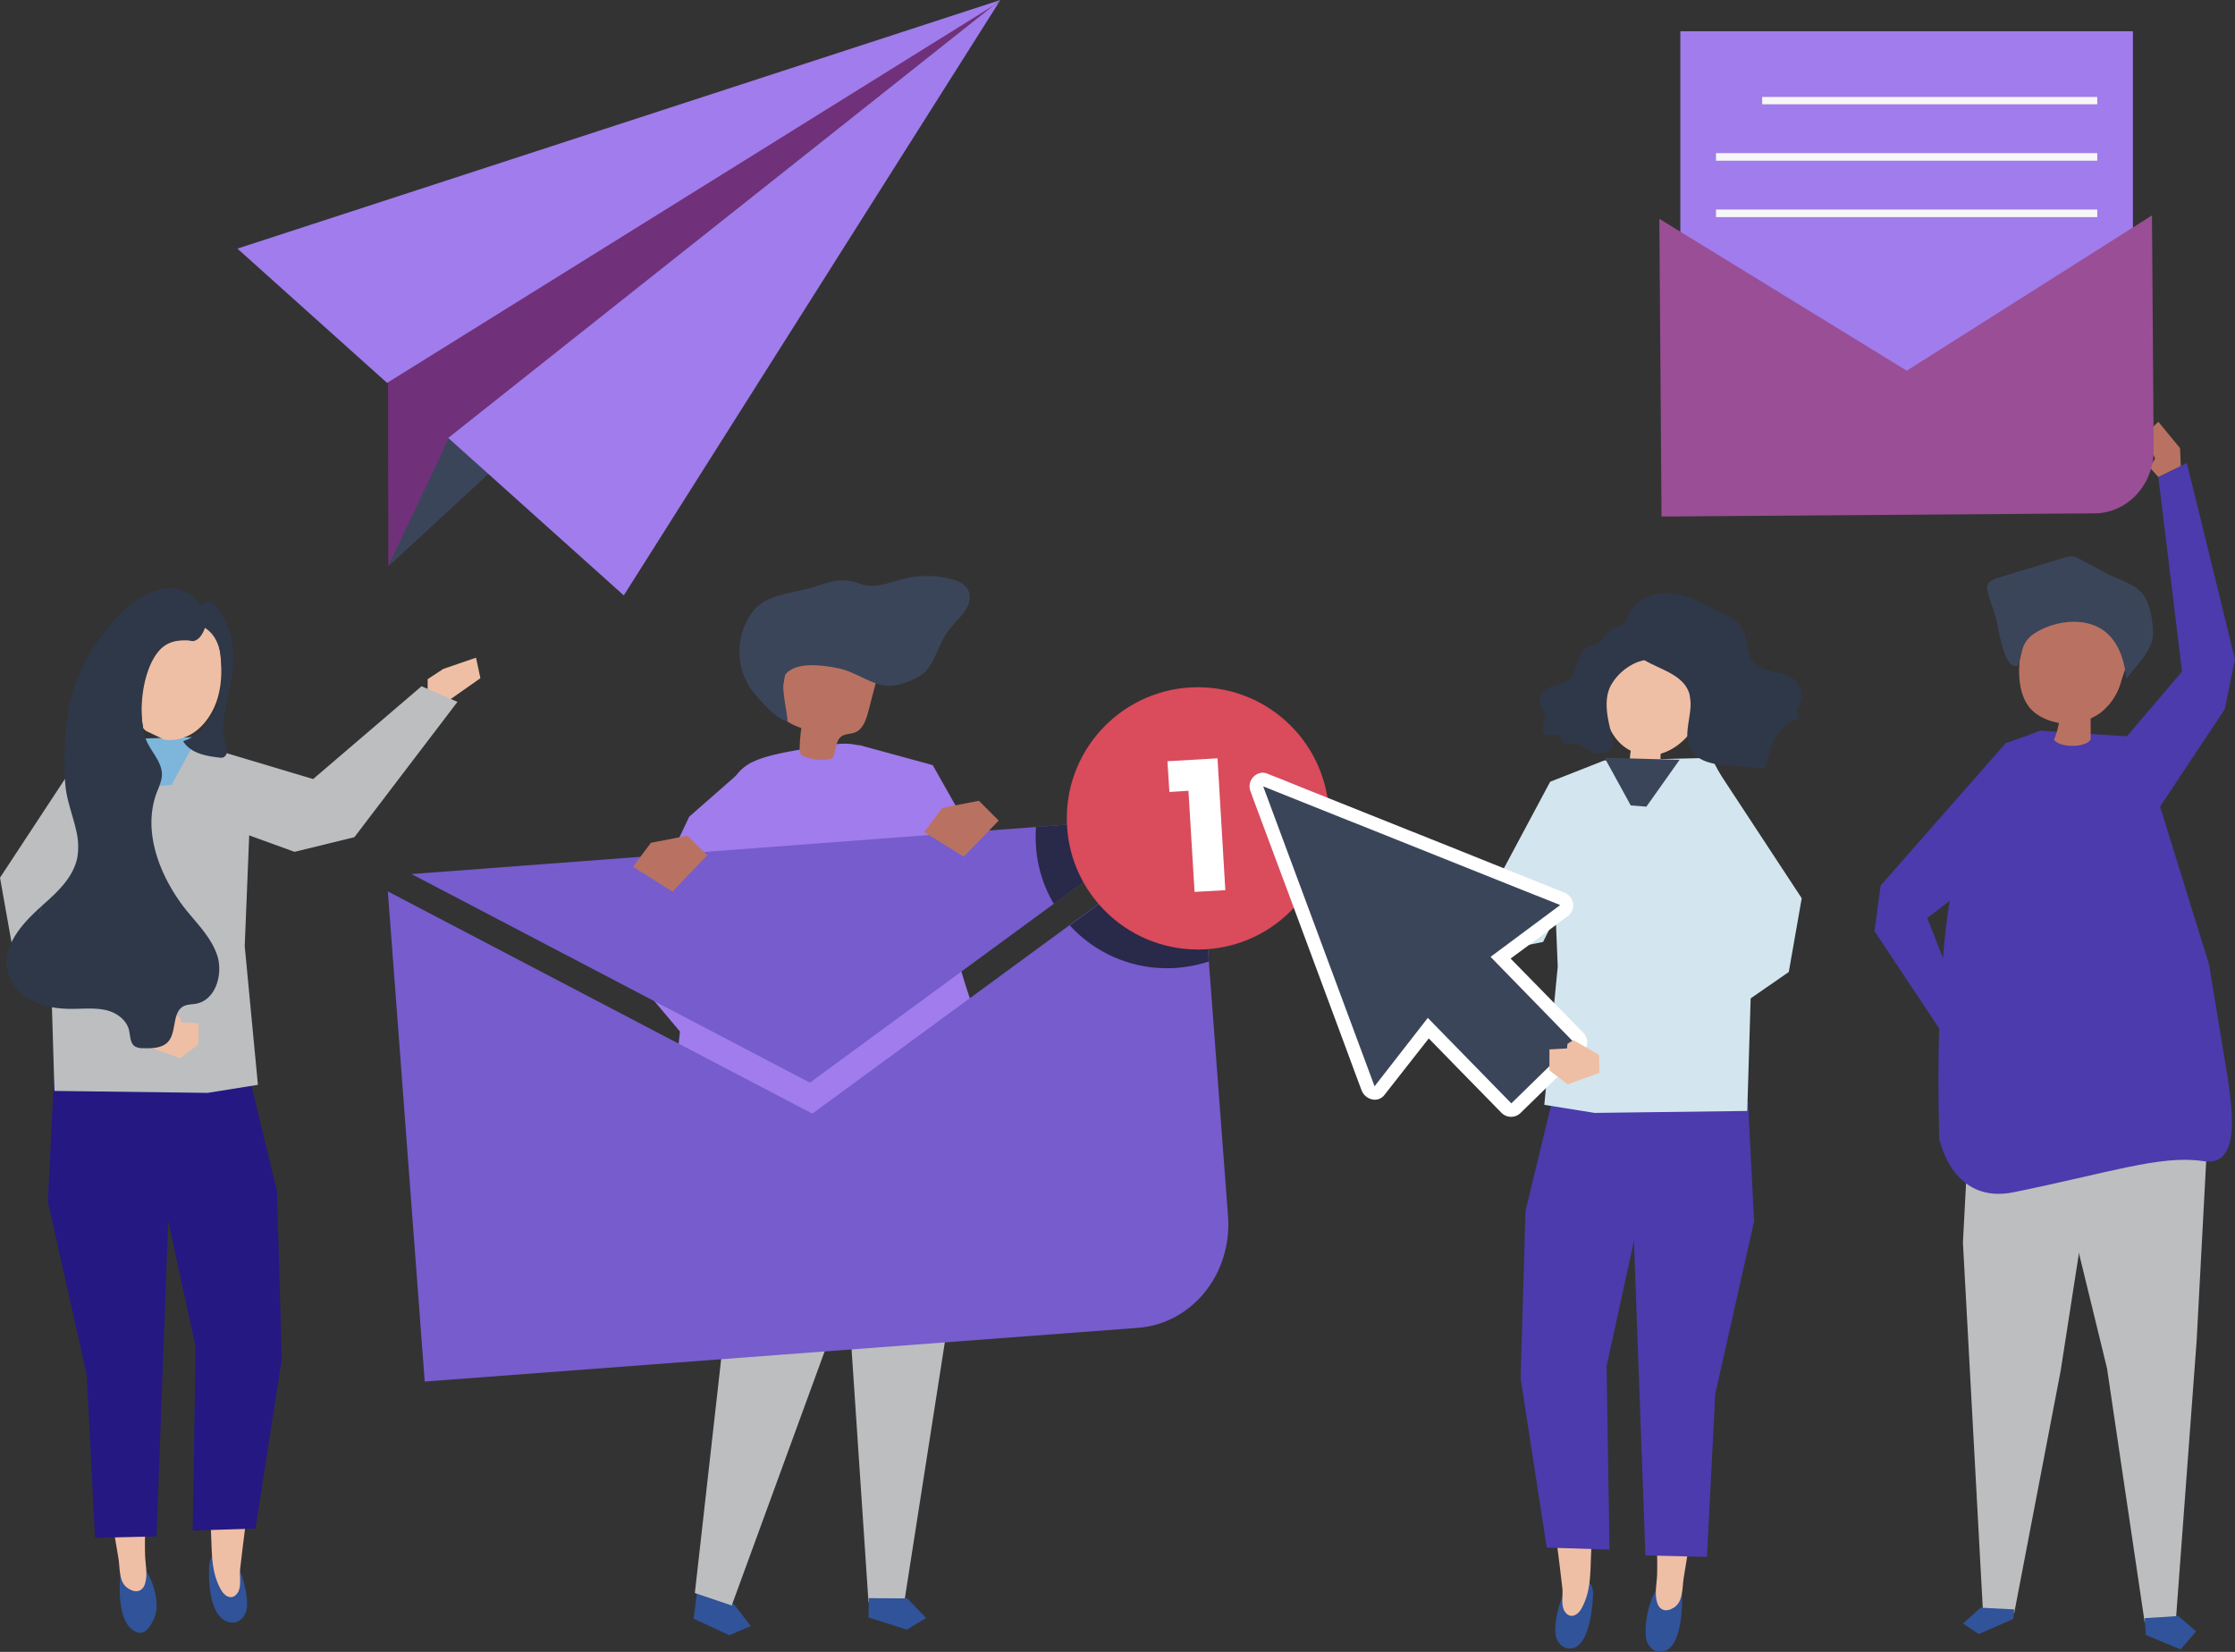 <svg id="Capa_1" data-name="Capa 1" xmlns="http://www.w3.org/2000/svg" viewBox="0 0 915.1 676.39"><rect x="0" y="0" width="915.1" height="676.39" fill="#333333" stroke="none"/><defs><style>.cls-1{fill:#bcbec0;}.cls-2{fill:#305399;}.cls-3{fill:#4b3bac;}.cls-4{fill:#b97262;}.cls-5{fill:#3b455a;}.cls-6{fill:#efbfa5;}.cls-7{fill:#251882;}.cls-8{fill:#7db5db;}.cls-9{fill:#2f3849;}.cls-10{fill:#a07cec;}.cls-11{fill:#9a4e95;}.cls-12{fill:#f7f7f7;}.cls-13{fill:#71307a;}.cls-14{fill:#707f78;}.cls-15{fill:#765ccd;}.cls-16{fill:#292949;}.cls-17{fill:#da4b5c;}.cls-18{fill:#fff;}.cls-19{fill:#d3e5ef;}</style></defs><title>mailbox_header</title><g id="object"><polygon class="cls-1" points="903.9 464.2 899.4 548.9 890.9 663.3 878.1 664.2 862.7 560.3 841.3 472.5 903.9 464.2"/><polygon class="cls-2" points="878.6 669.5 892.8 675.4 899.2 668 891.9 661.7 878.1 662.6 878.6 669.5"/><polygon class="cls-1" points="806.4 457.9 803.7 508.7 811.9 659.8 824.7 660.5 843.7 561.4 860.6 452.7 806.4 457.9"/><polygon class="cls-2" points="824.3 662.9 810.2 669.1 803.7 664.8 810.9 658.3 824.7 659 824.3 662.9"/><path class="cls-3" d="M951.3,368.9l-39.9-2.6s-22,3.3-34.8,56.3c-7.1,29.5-7.8,75.6-6.9,110.7,1.1,5,7.5,26.6,30.4,22,39.3-8,60.1-15.3,77.4-12.8,14.8,2.6,12.7-17.6,10.5-32.9l-7.8-47.5Z" transform="translate(-75.7 -67.1)"/><path class="cls-4" d="M941.6,319.8c-10.1-1.8-20.5-3.3-30.4-.9-2.2.5-4.5,1.4-5.6,3.3a10.43,10.43,0,0,0-.8,2.5c-2.1,9.5-4.8,23.6,1.8,32a15.34,15.34,0,0,0,4.6,3.8,22.32,22.32,0,0,0,7.5,2.6,32.2,32.2,0,0,1-2,6.9c2.4,3.4,13.1,3.3,15-.1v-8.6a27.06,27.06,0,0,0,3.7-2.1,24.23,24.23,0,0,0,8.8-13.1c1.7-5.6,4.1-11,5.6-16.8.5-2.1,1-4.5-.2-6.3s-3.8-2.5-6-2.9A6.45,6.45,0,0,1,941.6,319.8Z" transform="translate(-75.7 -67.1)"/><path class="cls-5" d="M908.5,326.6a30.59,30.59,0,0,1,16.8-4.9c14.1.4,19.7,10.6,21,23.4,3.7-5.1,10.7-11.6,10.9-17.9.1-5.2-.9-12.2-4-16.6-2.9-4.1-9.9-6.1-14.2-8.3-4-2.1-8-4.3-12-6.4a8.25,8.25,0,0,0-2.6-1,9.46,9.46,0,0,0-3.3.5c-9.1,2.8-18.2,5.5-27.3,8.3-1.7.5-3.7,1.3-4.3,3a5.34,5.34,0,0,0,.2,3.3c1.2,4.7,3.5,9.5,4.1,14.4.7,2.8,3,17.1,7.9,15.3,1.4-2.5,1.5-5.4,2.5-8A11.72,11.72,0,0,1,908.5,326.6Z" transform="translate(-75.7 -67.1)"/><polygon class="cls-3" points="835.7 299.2 821.2 304.3 770 362.6 767.5 381.3 794.9 422.5 801.2 406.7 789.1 375.9 805.8 363.1 826.6 310.5 835.7 299.2"/><polygon class="cls-3" points="867.3 305.6 893.4 275 883.7 195.3 895.4 189.6 915.1 270 910.9 290.4 882.1 333.8 867.3 305.6"/><polygon class="cls-4" points="892.9 190.8 892.6 183.5 883.7 172.7 878.2 178.1 882.4 187.8 880.1 191.3 883.7 195.3 892.9 190.8"/><polygon class="cls-6" points="183.6 286.9 196.7 277.7 194.9 269.3 181.5 273.9 175.1 278.1 175.1 282.8 183.6 286.9"/><g id="_Grupo_" data-name="&lt;Grupo&gt;"><g id="_Grupo_2" data-name="&lt;Grupo&gt;"><g id="_Grupo_3" data-name="&lt;Grupo&gt;"><g id="_Grupo_4" data-name="&lt;Grupo&gt;"><path class="cls-2" d="M134.3,708.9c-1.4-1.5-2.9-2.3-4.7-2a5.39,5.39,0,0,0-4,3,9.83,9.83,0,0,0-.7,3.4c-.5,6-.5,20.3,7.5,22.3,3.4.9,6.1-4.5,7-7.5C140.8,723.5,138.8,713.9,134.3,708.9Z" transform="translate(-75.7 -67.1)"/></g><g id="_Grupo_5" data-name="&lt;Grupo&gt;"><path class="cls-6" d="M137.1,618.3l-.4,36.6c.5,16.3-2.1,32.6-1.6,48.9.1,3.7,1.1,7.7.1,11.4s-3.9,4.3-6.9,2.4c-4.1-2.5-3.4-8.2-4.1-12.4-1.9-11.5-4-23-6-34.5-.9-5.6,1-13.5.6-19.3l-5.9-30.7Z" transform="translate(-75.7 -67.1)"/></g></g><g id="_Grupo_6" data-name="&lt;Grupo&gt;"><polygon class="cls-7" points="19.6 492.1 35.5 562.8 38.9 629.7 64.1 629.1 71 442.1 22 443 19.6 492.1"/></g><g id="_Grupo_7" data-name="&lt;Grupo&gt;"><g id="_Grupo_8" data-name="&lt;Grupo&gt;"><g id="_Grupo_9" data-name="&lt;Grupo&gt;"><path class="cls-2" d="M170.4,704.6a5,5,0,0,0-8.6,1.4,10.24,10.24,0,0,0-.5,3.5c-.2,6,.4,20.3,8.5,21.9,3.4.7,6.1-1.9,6.8-5C177.7,721.8,175.1,709.3,170.4,704.6Z" transform="translate(-75.7 -67.1)"/></g><g id="_Grupo_10" data-name="&lt;Grupo&gt;"><path class="cls-6" d="M157.1,623.5l2.1,36.6c.2,10.2,1.5,20.2,2.6,30.3,1,9.4-.5,19.1,4.4,27.7,1.5,2.7,4.6,4.5,6.8,1.2,1.7-2.5.7-6.7,1-9.5,1.3-11.6,2.9-23.1,4.3-34.7.7-5.7-1.6-13.5-1.5-19.2l4.5-30.9Z" transform="translate(-75.7 -67.1)"/></g></g><g id="_Grupo_11" data-name="&lt;Grupo&gt;"><polygon class="cls-7" points="113.4 487.7 115.4 556.4 104.6 625.9 78.9 626.7 80.1 551.5 66.5 489.1 61.9 448.3 102.7 443.5 113.4 487.7"/></g></g><g id="_Grupo_12" data-name="&lt;Grupo&gt;"><polygon class="cls-1" points="81.1 302.9 37.1 301.8 11.7 349.2 20.7 393.6 22.3 446.7 85 447.5 105.6 444.2 100.2 387.4 103 318.2 81.1 302.9"/></g><g id="_Grupo_13" data-name="&lt;Grupo&gt;"><polygon class="cls-1" points="35.7 305.1 0 359.4 5.4 389.7 60.6 427.9 71 418.9 34.1 372.2 35.5 342.7 35.7 305.1"/></g><g id="_Grupo_14" data-name="&lt;Grupo&gt;"><polygon class="cls-1" points="78.4 333.5 120.6 348.8 145.1 342.8 187.3 287.4 172.6 281 128.2 319 88.1 307 78.4 333.5"/></g></g><g id="_Grupo_15" data-name="&lt;Grupo&gt;"><polygon class="cls-8" points="50.1 302.6 63.8 321.9 70.2 321.4 80.9 301.8 50.1 302.6"/></g><g id="_Grupo_16" data-name="&lt;Grupo&gt;"><polygon class="cls-6" points="60.9 421.2 60.7 428.6 73.8 433.3 81.3 427.6 81.3 419 74.1 418.6 73.8 416.7 71.4 415.2 60.9 421.2"/></g></g><path class="cls-6" d="M141.9,331c2.9-2.5,6.1-3,9.7-3,1.7,0,2.3.4,3.2.3a4.82,4.82,0,0,0,1.5-.7c1.3-.8,2.5-2.9,3.1-4.7,3.4,2.1,5.8,6,6.5,11.8.7,6.4.7,13.1-1.5,19.5s-6.8,12.4-12.9,14.7c-.4.1-.7.3-1.1.4a17.12,17.12,0,0,1-7.3.7l-7.6-3.6c-.4-.3-.7-.7-1.1-1C132,354.6,134.7,337.4,141.9,331Z" transform="translate(-75.7 -67.1)"/><path class="cls-9" d="M78.6,463.8a16.79,16.79,0,0,0,4.7,8.9c.2-1.2.4-2.3.6-3.5-.2,1.2-.4,2.3-.6,3.5a20.55,20.55,0,0,0,5.3,4c5,2.7,10.8,3.5,16.4,3.5,4.5,0,9.1-.5,13.6.4s8.8,3.9,9.9,8.2c.6,2.4.4,5.5,2.5,6.8a6.51,6.51,0,0,0,3.4.7c3.6.1,7.7,0,10.1-2.6,3.7-4.1,1.5-12.4,6.6-14.7,1.5-.7,3.2-.6,4.8-.9,6.8-1.2,10.1-8.9,9.5-15.9a15.69,15.69,0,0,0-.9-4.3c-2.8-7.9-9.3-13.7-14.3-20.4-9.6-13.1-16.2-30.7-10.2-46.2a38.9,38.9,0,0,0,1.6-4.4,10.86,10.86,0,0,0,.4-2.5c.1-4.6-3.4-8.4-5.6-12.5l-.6-1.2a16.94,16.94,0,0,1-1.1-3.4c0-.2-.1-.4-.1-.6-6.8-6.8-9.6-19.5-5.1-29,.3-.5.5-1.1.8-1.6a8,8,0,0,0-.8,1.6c-4.5,9.5-1.8,22.1,5.1,29-2.5-10.8.2-28,7.5-34.4,2.9-2.5,6.1-3,9.7-3,1.7,0,2.3.4,3.2.3a4.82,4.82,0,0,0,1.5-.7c1.3-.8,2.5-2.9,3.1-4.7,3.4,2.1,5.8,6,6.5,11.8.7,6.4.7,13.1-1.5,19.5s-6.8,12.4-12.9,14.7a10.37,10.37,0,0,0-1,.4,8.35,8.35,0,0,0,1.2,1.6c3.3,3.6,8.6,4.5,13.5,5.1a3.67,3.67,0,0,0,1.8-.1,2.59,2.59,0,0,0,1.4-2.4,10,10,0,0,0-.6-2.9c-2.8-9.9,2.2-21.2,3-31.1s-1.2-20.8-9.2-27.5a22.56,22.56,0,0,0-3.9,1.5c-.1-.2-.3-.3-.4-.5-11.5-13.9-27.9-2-36.6,8.6-7.2,8.7-13.3,18.8-16,29.8-2.6,10.4-3.4,25.6-2.4,36.2.6,6.2,3.1,12.3,4.4,18.3a27,27,0,0,1,.4,11.3c-1.7,7.9-7.9,13.7-14,19.1-.6,1.4-1.1,2.9-1.7,4.3s-1.1,2.9-1.6,4.4c-.3,1-.7,2-1,3,.3-1,.7-2,1-3,.5-1.5,1.1-3,1.6-4.4s1.1-2.9,1.7-4.3c-.8.8-1.7,1.5-2.5,2.3C83.7,446.5,77.1,454.8,78.6,463.8Zm60.7-137.3a25.43,25.43,0,0,1,2.8-1.6C141.2,325.4,140.2,325.9,139.3,326.5Z" transform="translate(-75.7 -67.1)"/><rect class="cls-10" x="688" y="12.8" width="185.3" height="144.6"/><path class="cls-11" d="M755.1,156.7l.9,121.9,177.4-1.3c13.4-.1,24.2-11.8,24.1-26.1l-.7-95.9L856.4,218.9Z" transform="translate(-75.7 -67.1)"/><rect class="cls-12" x="721.5" y="39.7" width="137.2" height="3"/><rect class="cls-12" x="702.6" y="62.7" width="156.1" height="3.1"/><rect class="cls-12" x="702.6" y="85.8" width="156.1" height="3.1"/><polygon class="cls-13" points="184.5 178.6 159 231.9 158.9 156.5 409.6 0 184.5 178.6"/><polygon class="cls-13" points="159 157.1 309.5 79 183.8 180.1 159.2 231 159 157.1"/><polygon class="cls-5" points="159 231.9 183.7 179.5 409.1 0.8 159 231.9"/><polygon class="cls-14" points="409.1 0.8 409.6 0 406.7 2.3 409.1 0.8"/><polygon class="cls-10" points="409.1 0.8 406.7 2.3 183.8 179.1 183.5 179.3 255.4 243.8 409.1 0.8"/><polygon class="cls-10" points="409.6 0 97.2 101.8 158.5 156.8 406.7 2.3 409.6 0"/><polygon class="cls-2" points="285 655 284 662.8 298.6 669.6 307.4 665.8 300.6 657 286 647.1 285 655"/><polygon class="cls-1" points="284.5 652.3 295.7 552.7 282.2 441.2 285.2 417.5 345.8 415.2 348 453.8 337.8 552.9 299.6 657.4 284.5 652.3"/><polygon class="cls-10" points="351.5 305 381.9 313.3 417.2 375.8 400.5 391.2 377 363.4 351.5 305"/><polygon class="cls-1" points="390.2 426.4 390.4 526.9 370.2 656.3 355.6 656.1 347.6 536.5 328.9 416.7 390.2 426.4"/><polygon class="cls-2" points="355.6 662.3 371.3 667.3 379.2 662.5 371.5 654.5 355.7 654.4 355.6 662.3"/><path class="cls-10" d="M351.6,527.7c.1-4.4.4-8,.4-9.3.3-11.7,1.4-23.3,2.8-34.9,1.3-10.4,3-36.2,4.7-46.5,1.5-8.5,6.6-29.8,10.3-37.7,9.2-19.7,6.4-21.5,46.8-27.3,17.7-2.6,21.9,8.5,36.4,21.2,1.4,1.3,1.3,8.7,1.7,10.7.6,3.5,1.2,6.9,1.9,10.4.6,2.7,1.2,5.4,1.9,8.1h0s12.2,55.3,20.2,67,24.6,28.2-3.1,38.2a97.26,97.26,0,0,1-15,3.9s-22.7-2.5-34.4-2.4a201.69,201.69,0,0,0-32.1,3c-7.1,1.2-14.3,2.9-20.6,6.2-6,3.2-10.4,7.8-16.5,11.1a3.2,3.2,0,0,1-1.9.5C351.5,549.2,351.3,536.8,351.6,527.7Z" transform="translate(-75.7 -67.1)"/><path class="cls-4" d="M416.7,377.4c-2,1-6.8,1.4-11.9-.6a2.72,2.72,0,0,1-1.7-2.5,69.7,69.7,0,0,1,.7-9.1c-3.8-1.3-8.1-3.3-8.8-7.2a11.53,11.53,0,0,1,.2-3.7c.9-5.1,1.8-10.2,2.7-15.4a12.71,12.71,0,0,1,1.6-5.1c1.7-2.7,5-3.8,8.1-4.4,7.9-1.4,16.6.3,22.7,5.5a12,12,0,0,1,3.8,5.1c1.1,3.1.3,6.5-.6,9.7-.8,2.9-1.5,5.9-2.3,8.8-.9,3.4-2.2,7.2-5.4,8.5-1.7.7-3.8.5-5.4,1.5C417.7,370.3,418.1,374.4,416.7,377.4Z" transform="translate(-75.7 -67.1)"/><path class="cls-5" d="M462.4,327.8a30.87,30.87,0,0,1,2.6-3.7c2-2.5,4.5-4.7,6.2-7.4s2.2-6.6.2-9.1a9.89,9.89,0,0,0-5.3-3.1,38.85,38.85,0,0,0-20.3-.4c-6.3,1.6-12,4.3-18.4,1.9-6-2.2-10.3-1.3-16.6.9-6.8,2.4-15.9,3-22,6.4a18.1,18.1,0,0,0-6.2,6.1,27.41,27.41,0,0,0-.1,28.8,36.25,36.25,0,0,0,4.2,5.3c3.2,3.5,7,7.7,11.4,9,.1-3.9-3.5-16.3-.5-19.6,4.8-5.1,15.6-3.3,21.6-2.1,6.5,1.4,12.3,6,18.7,7,4.6.7,10.5-1.6,14.5-4C457.3,341.1,459.6,332.5,462.4,327.8Z" transform="translate(-75.7 -67.1)"/><polygon class="cls-10" points="307.4 312.3 282.2 334.4 254.1 393.5 289.6 435.7 295.7 412.1 307.4 312.3"/><polygon class="cls-15" points="480.1 334.4 168.5 357.9 331.6 443.3 480.1 334.4"/><path class="cls-15" d="M234.5,432.1l15.1,200.7,292.1-22c22.1-1.7,38.6-22.2,36.8-45.8L566.6,407.1l-158.3,116Z" transform="translate(-75.7 -67.1)"/><path class="cls-16" d="M499.9,405.7a56.1,56.1,0,0,0,0,8.2,52.75,52.75,0,0,0,7.3,23.3l48.6-35.6Z" transform="translate(-75.7 -67.1)"/><path class="cls-16" d="M557.5,463.4a55.33,55.33,0,0,0,13.1-2.6l-4-53.6L513.7,446A53.83,53.83,0,0,0,557.5,463.4Z" transform="translate(-75.7 -67.1)"/><circle class="cls-17" cx="490.49" cy="335.1" r="53.7"/><polygon class="cls-18" points="501.7 364.5 489.1 365.2 486.6 323.8 478.8 324.3 478 311.7 498.5 310.5 501.7 364.5"/><g id="_Grupo_17" data-name="&lt;Grupo&gt;"><g id="_Grupo_18" data-name="&lt;Grupo&gt;"><g id="_Grupo_19" data-name="&lt;Grupo&gt;"><g id="_Grupo_20" data-name="&lt;Grupo&gt;"><path class="cls-2" d="M755,716.6c1.4-1.5,2.9-2.3,4.7-2a5.39,5.39,0,0,1,4,3,9.83,9.83,0,0,1,.7,3.4c-.1-1.8,1.1,20-7.5,22.3-3.4.9-6.1-1.5-7-4.5C748.5,734.2,750.5,721.6,755,716.6Z" transform="translate(-75.7 -67.1)"/></g><g id="_Grupo_21" data-name="&lt;Grupo&gt;"><path class="cls-6" d="M752.2,626.3l.4,36.5c-.5,16.2,2,32.5,1.6,48.8-.1,3.7-1.1,7.7-.1,11.4s3.9,4.3,6.9,2.4c4-2.5,3.4-8.2,4.1-12.4,1.8-11.5,4-22.9,6-34.4.9-5.6-1-13.5-.6-19.2l5.9-30.6Z" transform="translate(-75.7 -67.1)"/></g></g><g id="_Grupo_22" data-name="&lt;Grupo&gt;"><polygon class="cls-3" points="718.2 500.1 702.3 570.8 698.9 637.5 673.7 636.9 666.9 450.3 715.7 451.2 718.2 500.1"/></g><g id="_Grupo_23" data-name="&lt;Grupo&gt;"><g id="_Grupo_24" data-name="&lt;Grupo&gt;"><g id="_Grupo_25" data-name="&lt;Grupo&gt;"><path class="cls-2" d="M718.9,715.3a5.06,5.06,0,0,1,4.8-1.7,5.36,5.36,0,0,1,3.8,3.2,10,10,0,0,1,.5,3.4c-.1-1.9-.1,20.2-8.5,21.8-3.4.7-6-1.9-6.8-5C711.7,732.5,714.2,720,718.9,715.3Z" transform="translate(-75.7 -67.1)"/></g><g id="_Grupo_26" data-name="&lt;Grupo&gt;"><path class="cls-6" d="M732.2,631.4l-2.1,36.5c-.2,10.1-1.5,20.2-2.6,30.3-1,9.4.5,19.1-4.3,27.6-1.5,2.7-4.6,4.4-6.8,1.2-1.7-2.5-.7-6.7-1-9.5-1.3-11.6-2.9-23.1-4.3-34.6-.7-5.7,1.6-13.5,1.5-19.2l-4.5-30.9Z" transform="translate(-75.7 -67.1)"/></g></g><g id="_Grupo_27" data-name="&lt;Grupo&gt;"><polygon class="cls-3" points="624.6 495.8 622.6 564.4 633.3 633.7 659 634.5 657.8 559.4 671.4 497.2 676 456.5 635.3 451.7 624.6 495.8"/></g></g><g id="_Grupo_28" data-name="&lt;Grupo&gt;"><polygon class="cls-19" points="656.8 311.4 700.7 310.3 726.1 357.6 717 401.9 715.4 454.9 652.9 455.7 632.3 452.4 637.8 395.8 634.7 320.1 656.8 311.4"/></g><g id="_Grupo_29" data-name="&lt;Grupo&gt;"><polygon class="cls-19" points="702.1 313.6 737.7 367.8 732.4 398 677.2 436.2 666.9 427.1 703.7 380.5 702.3 351.1 702.1 313.6"/></g><g id="_Grupo_30" data-name="&lt;Grupo&gt;"><polygon class="cls-19" points="654.6 340 631.8 385.7 607.2 390.6 545.8 363.8 556.4 351.8 612.3 362 634.7 320.1 654.6 340"/></g><g id="_Grupo_31" data-name="&lt;Grupo&gt;"><g id="_Grupo_32" data-name="&lt;Grupo&gt;"><path class="cls-6" d="M735.3,341.7c6.6-19.2,32-12,37.2,5.1,3.4,11.2-5.2,25.6-16.8,28.9a4.87,4.87,0,0,0-.1,1.2,30.72,30.72,0,0,1-.5,5.3c-.1.7-10.2-1.3-11.3-1.5a1.6,1.6,0,0,1-1-.5c-.4-.6.3-2.5.3-3.2s.2-1.7.3-2.5c-5.7-2.8-9.3-8.7-10.3-14.8S733.3,347.5,735.3,341.7Z" transform="translate(-75.7 -67.1)"/></g><g id="_Grupo_33" data-name="&lt;Grupo&gt;"><g id="_Grupo_34" data-name="&lt;Grupo&gt;"><path class="cls-9" d="M751.8,324.4a9.86,9.86,0,0,1,2.3,5.2,9.2,9.2,0,0,1,.2,3.3c-.9,4.4-5.3,4.1-8.6,5.5a22.06,22.06,0,0,0-10,8.6c-3.6,5.8-2,13.2-.5,19.5.5,2.2,1.6,5.6-.2,7.6s-5.8,1.7-8,.7c-1.9-1-3.5-2.7-5.6-3.1s-5.3.6-6.3-1.4c-.3-.6-.3-1.3-.7-1.8-1.2-1.8-4.3.3-6.1-.9-1.1-.8-1.1-2.4-.7-3.7s1-2.6.7-3.9a14.68,14.68,0,0,0-1.5-3.1,6,6,0,0,1,.8-6.4c2.8-3.2,8.1-2.6,11.1-5.6,1.5-1.6,2.1-3.8,2.7-6s1.3-4.4,2.9-5.8c2-1.8,5-1.5,7-3.6,1.2-1.2,2-2.9,3.3-4,1.7-1.4,5.2-2.5,7.3-3.3A9.32,9.32,0,0,1,751.8,324.4Z" transform="translate(-75.7 -67.1)"/></g><g id="_Grupo_35" data-name="&lt;Grupo&gt;"><path class="cls-9" d="M767.9,355c.1,6.3-3,13.2-.1,18.7s10.3,6.6,16.5,6.9c1,0,14.2,1.2,14.3.9,1-4.4,2-8.9,4.3-12.8s6.2-7.1,10.6-7.3c-1.3-.2-1.9-1.8-1.8-3.1a18.55,18.55,0,0,1,1.2-3.8,8.88,8.88,0,0,0-2.3-8.9c-4.7-4.3-13.1-2.5-17.1-7.5-2.5-3.1-2.2-7.6-3.5-11.4-2.5-7.3-10.5-8.8-16.5-12.1-6.3-3.5-12.3-5.4-19.5-4.2-9,1.5-15.7,10.7-12.3,19.4,4.5,11.1,22.3,10.1,25.7,21.4A26.45,26.45,0,0,1,767.9,355Z" transform="translate(-75.7 -67.1)"/></g></g></g></g><g id="_Grupo_36" data-name="&lt;Grupo&gt;"><polygon class="cls-5" points="687.7 311.1 674.1 330.3 667.7 329.8 657 310.3 687.7 311.1"/></g></g><path class="cls-18" d="M694.4,522.8a3.63,3.63,0,0,1-2.8-1.2l-31-31.8-19.2,24.6a3.46,3.46,0,0,1-2.7,1.4,4.46,4.46,0,0,1-4-2.8L589.1,390.2a3.51,3.51,0,0,1,.9-3.9,3.23,3.23,0,0,1,2.7-1.3,4,4,0,0,1,1.5.3l121.6,48.6a4.14,4.14,0,0,1,2.7,3.3,4.08,4.08,0,0,1-1.7,3.8L692,459.4l30.9,31.7a4,4,0,0,1,0,5.6l-25.6,25a4.36,4.36,0,0,1-2.9,1.1Zm-34.2-42.9a3.85,3.85,0,0,1,2.9,1.2l31.4,32.2,19.9-19.4-31.3-32.1a3.77,3.77,0,0,1-1.1-3,4.56,4.56,0,0,1,1.8-3.1l22.6-16.8L599.7,396.2l40,107.7,17.7-22.6A3.37,3.37,0,0,1,660.2,479.9Z" transform="translate(-75.7 -67.1)"/><path class="cls-18" d="M724,490l-15-15.3-14.8-15.1,10.3-7.6,13-9.7a5.5,5.5,0,0,0,2.3-5.2,5.72,5.72,0,0,0-3.6-4.5L674.9,416l-65.3-26.1-8.9-3.6-6.1-2.4a4.77,4.77,0,0,0-2-.4,5.59,5.59,0,0,0-5,7.3l1.6,4.4,13.9,37.3,24.5,66,2.8,7.6,2.8,7.5a6,6,0,0,0,5.4,3.8,4.93,4.93,0,0,0,3.9-1.9l9.8-12.5,8.4-10.7,11.6,11.9,14,14.3,4.2,4.3a5.55,5.55,0,0,0,7.8,0l12.6-12.3,13-12.7A5.52,5.52,0,0,0,724,490Zm-2.2,5.6-25.6,25a2.41,2.41,0,0,1-1.8.7,2.34,2.34,0,0,1-1.7-.7c-1.4-1.4-2.8-2.9-4.2-4.3-9.3-9.6-18.7-19.1-28-28.7l-20.3,26a1.82,1.82,0,0,1-1.6.8,2.9,2.9,0,0,1-2.6-1.9c-1.9-5-3.7-10.1-5.6-15.1-8.2-22-16.3-44-24.5-66-5.2-13.9-10.3-27.8-15.5-41.7a1.93,1.93,0,0,1,.6-2.4,2,2,0,0,1,1.6-.9,2.92,2.92,0,0,1,.9.2c5,2,10,4,14.9,6q32.7,13,65.3,26.1c13.8,5.5,27.6,11,41.3,16.5a2.51,2.51,0,0,1,.6,4.5c-8.7,6.4-17.4,12.9-26,19.3l2.2,2.2c10,10.2,20,20.5,29.9,30.7A2.66,2.66,0,0,1,721.8,495.6Z" transform="translate(-75.7 -67.1)"/><path class="cls-18" d="M684.2,460.7a2.52,2.52,0,0,1,.5-3.9c8.3-6.1,16.5-12.3,24.8-18.4-3.5-1.4-7.1-2.8-10.6-4.2q-32.7-13.05-65.3-26.1c-12.1-4.9-24.3-9.7-36.4-14.6,1.2,3.4,2.5,6.7,3.7,10.1,8.2,22,16.3,44,24.5,66,4.6,12.5,9.3,24.9,13.9,37.4l19.3-24.7a2.06,2.06,0,0,1,1.7-.7,2.67,2.67,0,0,1,1.8.7c1.4,1.4,2.8,2.9,4.2,4.3,9.4,9.6,18.8,19.3,28.2,28.9,7.4-7.2,14.7-14.4,22.1-21.5-.8-.8-1.6-1.7-2.4-2.5C704.2,481.1,694.2,470.9,684.2,460.7Zm10.4,50.4-6.2-6.4-19.9-20.4-.6-.7-3.6-3.6a5.76,5.76,0,0,0-4-1.6,5,5,0,0,0-4,1.9l-9.7,12.4-6.4,8.1-4.8-12.9-7.2-19.4-24.5-66-1.4-3.7,30.2,12.1L665.2,424l32.7,13.1,5.4,2.2.2.1-7.9,5.8L683,454.6a5.73,5.73,0,0,0-2.4,4.2,5.1,5.1,0,0,0,1.6,4.2l15,15.3,15,15.3.3.3Z" transform="translate(-75.7 -67.1)"/><polygon class="cls-5" points="517.2 322 562.8 444.8 584.6 416.8 618.8 451.8 631.6 439.3 644.4 426.8 610.3 391.8 638.8 370.6 517.2 322"/><g id="_Grupo_37" data-name="&lt;Grupo&gt;"><polygon class="cls-6" points="654.7 431.9 654.9 439.3 641.9 444 634.4 438.3 634.4 429.7 641.6 429.3 641.8 427.4 644.2 425.9 654.7 431.9"/></g><polygon class="cls-4" points="259.2 354.9 266.5 345.1 281.5 342.2 289.6 350.2 275.3 365.1 259.2 354.9"/><polygon class="cls-4" points="378.4 340.7 385.8 330.8 400.8 327.9 408.9 336 394.6 350.8 378.4 340.7"/></g></svg>